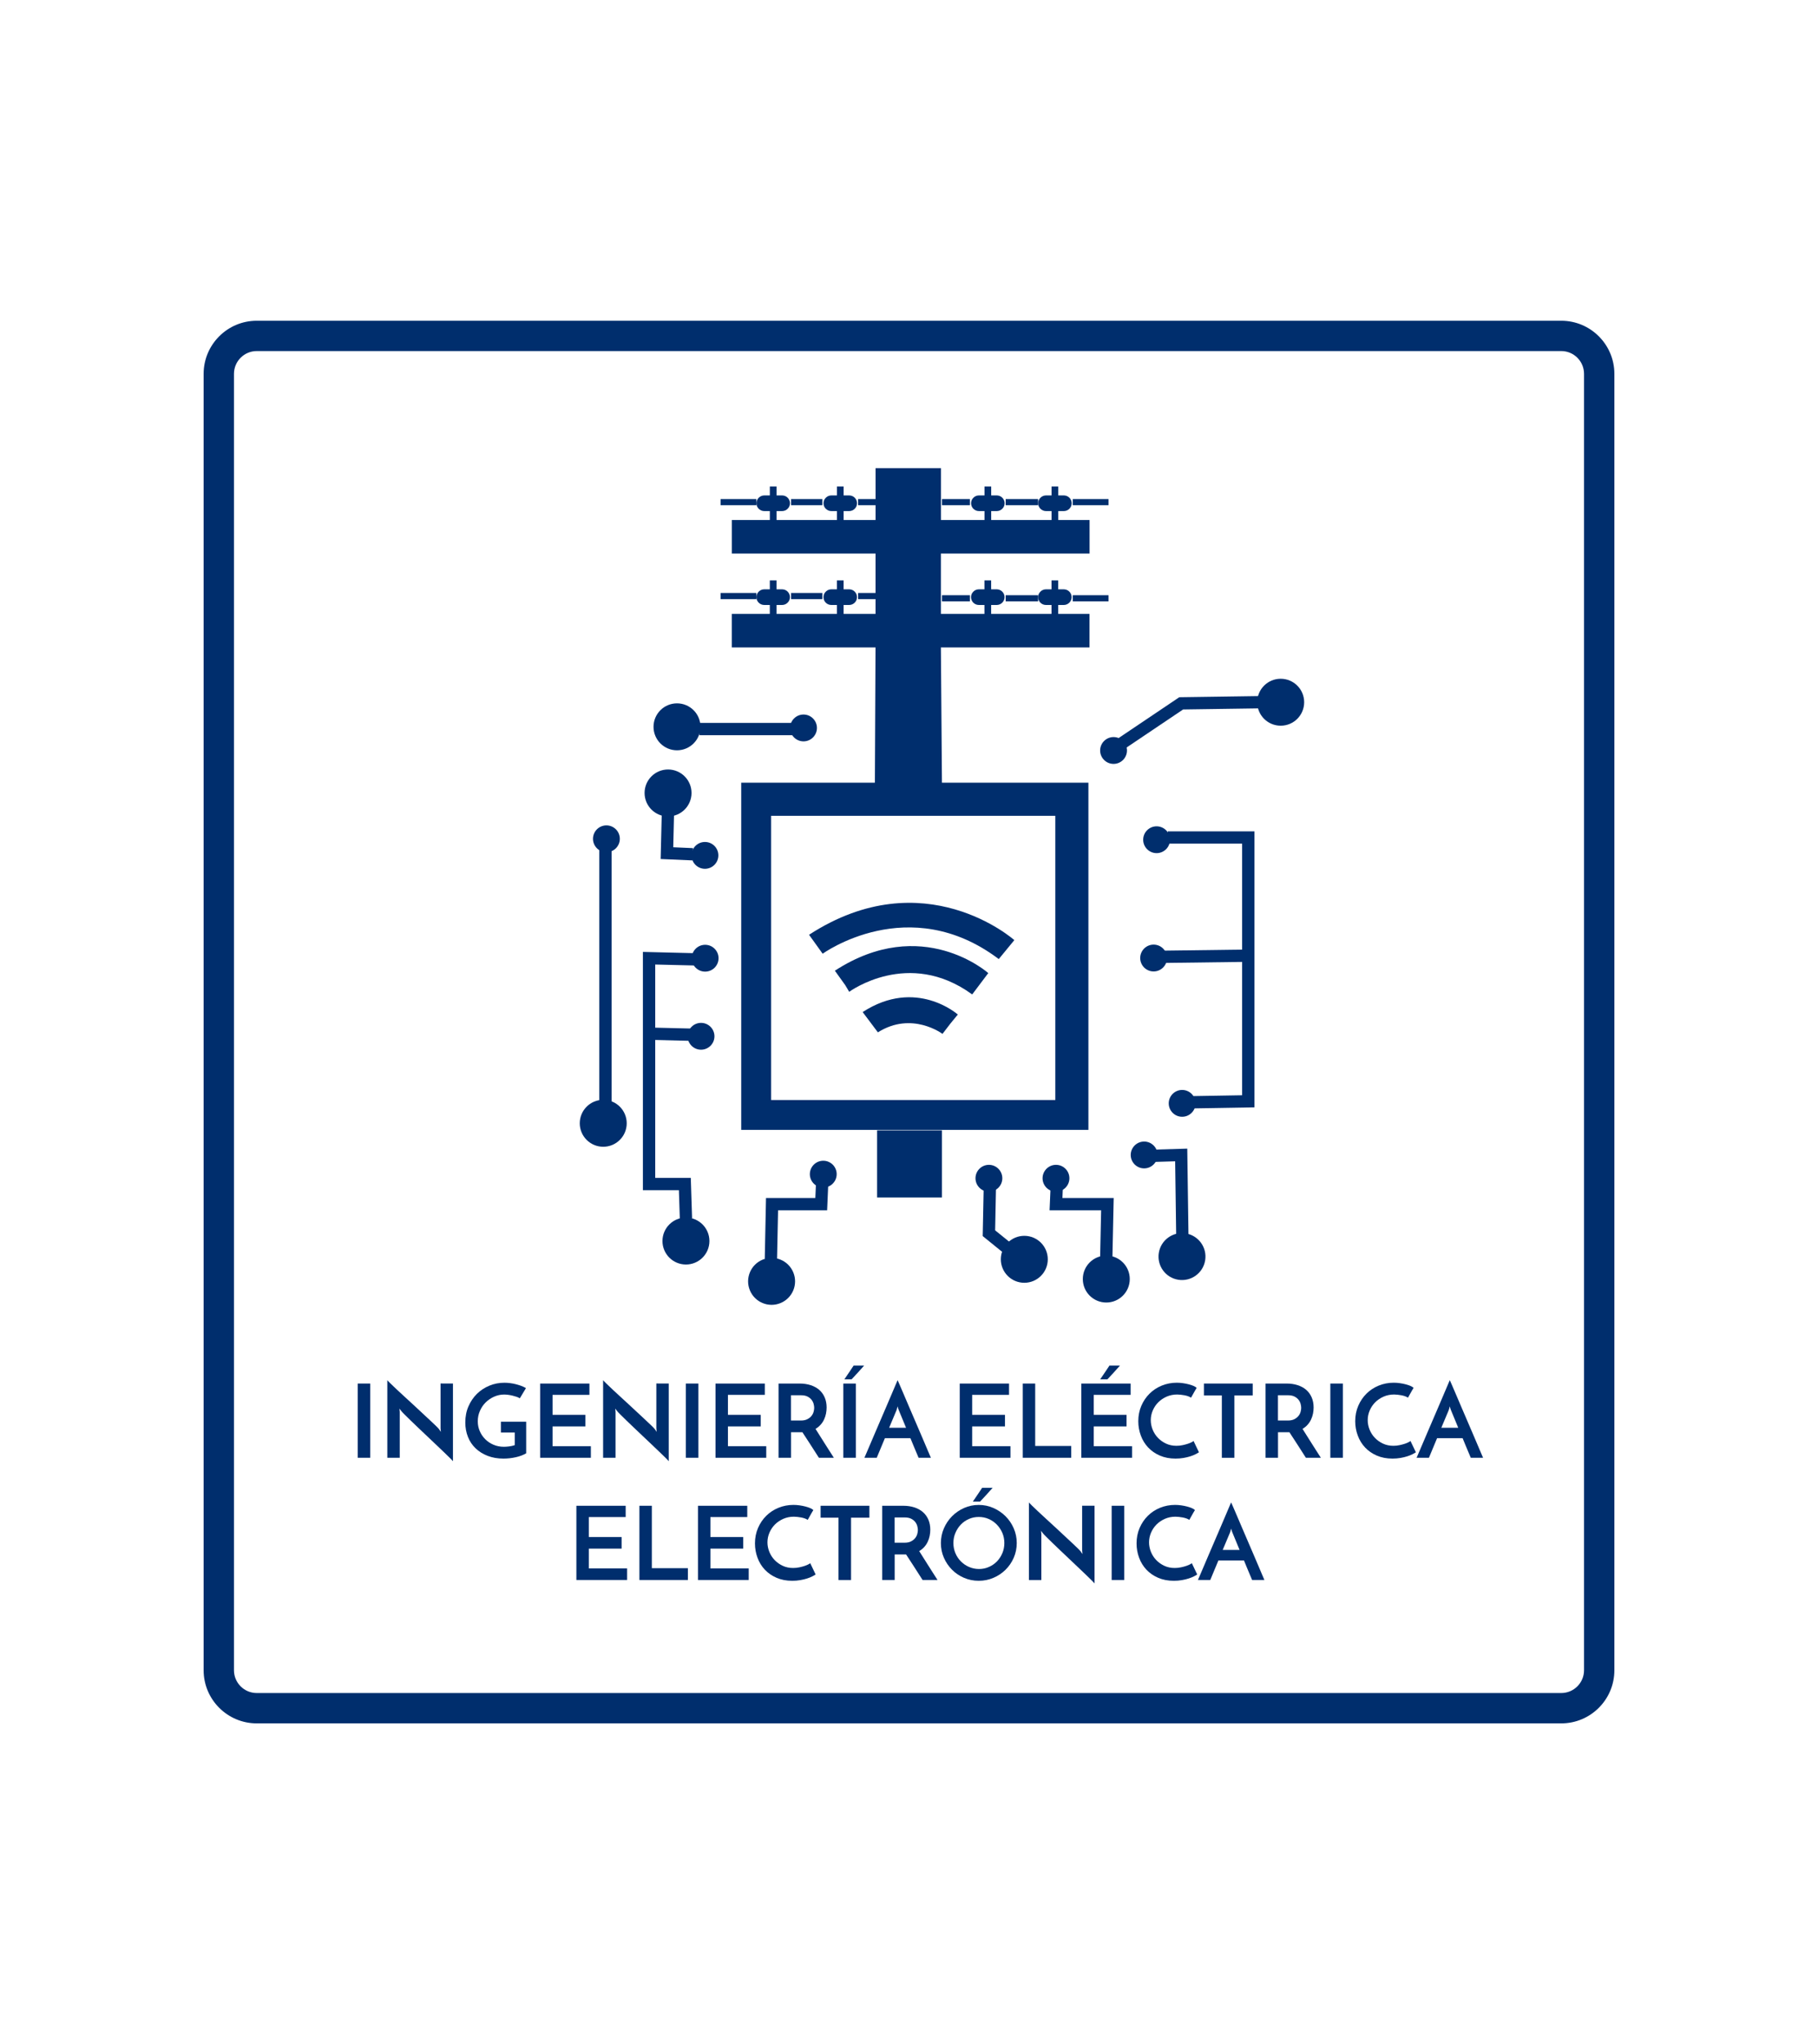 <?xml version="1.0" encoding="utf-8"?>
<!-- Generator: Adobe Illustrator 27.1.0, SVG Export Plug-In . SVG Version: 6.00 Build 0)  -->
<svg version="1.1" id="Capa_1" xmlns="http://www.w3.org/2000/svg" xmlns:xlink="http://www.w3.org/1999/xlink" x="0px" y="0px"
	 viewBox="0 0 683 768" style="enable-background:new 0 0 683 768;" xml:space="preserve">
<style type="text/css">
	.st0{fill:#002E6D;}
	.st1{fill-rule:evenodd;clip-rule:evenodd;fill:#002E6D;}
	.st2{fill-rule:evenodd;clip-rule:evenodd;}
	.st3{fill:#FFFFFF;}
	.st4{fill-rule:evenodd;clip-rule:evenodd;fill:#FFFFFF;}
</style>
<g>
	<g>
		<g>
			<path class="st0" d="M586.55,647.5H96.45c-10.99,0-19.95-8.94-19.95-19.95V140.46c0-11,8.95-19.95,19.95-19.95h490.1
				c11.01,0,19.95,8.95,19.95,19.95v487.09C606.5,638.55,597.57,647.5,586.55,647.5z M96.45,131.9c-4.72,0-8.55,3.84-8.55,8.56
				v487.09c0,4.7,3.83,8.55,8.55,8.55h490.1c4.72,0,8.55-3.85,8.55-8.55V140.46c0-4.72-3.83-8.56-8.55-8.56H96.45z"/>
		</g>
		<g>
			<path class="st0" d="M278.47,294.08v130.43H408.9V294.08H278.47z M396.47,413.29H289.7V306.51h106.77V413.29z"/>
			<path class="st0" d="M269.95,360.02c0,2.78-2.26,5.04-5.04,5.04c-2.78,0-5.04-2.26-5.04-5.04c0-2.78,2.26-5.04,5.04-5.04
				C267.7,354.98,269.95,357.24,269.95,360.02z"/>
			<rect x="329.52" y="424.7" class="st0" width="24.36" height="25.2"/>
			<g>
				<rect x="225.15" y="316.76" class="st0" width="4.62" height="99.12"/>
			</g>
			<g>
				<polygon class="st0" points="255.4,457.96 255.05,447.17 241.53,447.17 241.53,357.65 261.12,358.13 261.01,362.75 
					246.16,362.39 246.16,442.55 259.52,442.55 260.01,457.81 				"/>
			</g>
			<g>
				
					<rect x="250.14" y="380.18" transform="matrix(0.024 -1 1 0.024 -142.374 631.696)" class="st0" width="4.62" height="17.23"/>
			</g>
			<g>
				<polygon class="st0" points="444.22,416.51 444.14,411.89 466.65,411.51 466.65,316.97 438.72,316.97 438.72,312.35 
					471.27,312.35 471.27,416.05 				"/>
			</g>
			<g>
				
					<rect x="435.78" y="357.08" transform="matrix(1 -0.013 0.013 1 -4.528 5.774)" class="st0" width="33.18" height="4.62"/>
			</g>
			<path class="st0" d="M232.86,315.15c0,2.78-2.26,5.04-5.04,5.04c-2.78,0-5.04-2.26-5.04-5.04s2.26-5.04,5.04-5.04
				C230.6,310.11,232.86,312.37,232.86,315.15z"/>
			<path class="st0" d="M268.41,389.35c0,2.78-2.26,5.04-5.04,5.04s-5.04-2.26-5.04-5.04s2.26-5.04,5.04-5.04
				S268.41,386.57,268.41,389.35z"/>
			<path class="st0" d="M439.56,315.5c0,2.78-2.26,5.04-5.04,5.04s-5.04-2.26-5.04-5.04c0-2.78,2.26-5.04,5.04-5.04
				S439.56,312.72,439.56,315.5z"/>
			<path class="st0" d="M438.44,359.95c0,2.78-2.26,5.04-5.04,5.04c-2.78,0-5.04-2.26-5.04-5.04c0-2.78,2.26-5.04,5.04-5.04
				C436.19,354.91,438.44,357.17,438.44,359.95z"/>
			<path class="st0" d="M449.16,414.55c0,2.78-2.26,5.04-5.04,5.04c-2.78,0-5.04-2.26-5.04-5.04s2.26-5.04,5.04-5.04
				C446.9,409.51,449.16,411.77,449.16,414.55z"/>
			<g>
				<polygon class="st0" points="421.95,281.72 419.37,277.89 443.04,261.96 472.71,261.53 472.78,266.15 444.48,266.56 				"/>
			</g>
			<g>
				<rect x="262.74" y="271.61" class="st0" width="35.28" height="4.62"/>
			</g>
			<g>
				<polygon class="st0" points="441.87,463.79 441.49,436.32 429.97,436.67 429.83,432.05 446.04,431.56 446.49,463.73 				"/>
			</g>
			<g>
				<polygon class="st0" points="417.93,472.21 413.31,472.11 413.68,454.73 394.31,454.73 394.83,442.66 399.45,442.86 
					399.14,450.11 418.4,450.11 				"/>
			</g>
			<g>
				<polygon class="st0" points="378.89,472.28 369.19,464.42 369.63,442.71 374.25,442.81 373.86,462.26 381.8,468.68 				"/>
			</g>
			<g>
				<polygon class="st0" points="291.93,473.05 287.31,472.95 287.78,450.11 306.31,450.11 306.64,442.66 311.25,442.86 
					310.74,454.73 292.31,454.73 				"/>
			</g>
			<g>
				<polygon class="st0" points="260.12,323.27 248.2,322.75 248.67,303.27 253.29,303.38 252.93,318.33 260.33,318.65 				"/>
			</g>
			<circle class="st0" cx="226.63" cy="422.04" r="8.82"/>
			<circle class="st0" cx="257.7" cy="466.28" r="8.82"/>
			
				<ellipse transform="matrix(0.925 -0.381 0.381 0.925 -161.436 146.478)" class="st0" cx="289.62" cy="481.4" rx="8.82" ry="8.82"/>
			<circle class="st0" cx="384.82" cy="473.14" r="8.82"/>
			<circle class="st0" cx="415.62" cy="480.56" r="8.82"/>
			
				<ellipse transform="matrix(0.16 -0.987 0.987 0.16 -93.031 834.977)" class="st0" cx="444.18" cy="472.16" rx="8.82" ry="8.82"/>
			<circle class="st0" cx="481.14" cy="263.84" r="8.82"/>
			<circle class="st0" cx="250.98" cy="297.93" r="8.82"/>
			<circle class="st0" cx="254.34" cy="273.08" r="8.82"/>
			<path class="st0" d="M306.91,273.5c0,2.78-2.26,5.04-5.04,5.04c-2.78,0-5.04-2.26-5.04-5.04s2.26-5.04,5.04-5.04
				C304.66,268.46,306.91,270.72,306.91,273.5z"/>
			<path class="st0" d="M269.88,321.38c0,2.78-2.26,5.04-5.04,5.04c-2.78,0-5.04-2.26-5.04-5.04s2.26-5.04,5.04-5.04
				C267.63,316.34,269.88,318.6,269.88,321.38z"/>
			<path class="st0" d="M314.33,441.15c0,2.78-2.26,5.04-5.04,5.04c-2.78,0-5.04-2.26-5.04-5.04c0-2.78,2.26-5.04,5.04-5.04
				C312.08,436.11,314.33,438.37,314.33,441.15z"/>
			<path class="st0" d="M376.56,442.69c0,2.78-2.26,5.04-5.04,5.04s-5.04-2.26-5.04-5.04c0-2.78,2.26-5.04,5.04-5.04
				S376.56,439.91,376.56,442.69z"/>
			<path class="st0" d="M401.76,442.69c0,2.78-2.26,5.04-5.04,5.04c-2.78,0-5.04-2.26-5.04-5.04c0-2.78,2.26-5.04,5.04-5.04
				C399.51,437.65,401.76,439.91,401.76,442.69z"/>
			<path class="st0" d="M434.88,433.94c0,2.78-2.26,5.04-5.04,5.04c-2.78,0-5.04-2.26-5.04-5.04c0-2.78,2.26-5.04,5.04-5.04
				C432.62,428.9,434.88,431.16,434.88,433.94z"/>
			<path class="st0" d="M423.39,281.97c0,2.78-2.26,5.04-5.04,5.04c-2.78,0-5.04-2.26-5.04-5.04s2.26-5.04,5.04-5.04
				C421.14,276.93,423.39,279.19,423.39,281.97z"/>
			<g>
				<path class="st0" d="M353.48,207.98v22.68h16.36v-3.36h-2.1c-1.62,0-2.94-1.32-2.94-2.94c0-0.81,0.33-1.55,0.87-2.07
					c0.53-0.54,1.27-0.87,2.07-0.87h2.1v-3.36h2.52v3.36h2.1c1.62,0,2.94,1.32,2.94,2.94c0,0.81-0.33,1.55-0.87,2.07
					c-0.53,0.54-1.27,0.87-2.07,0.87h-2.1v3.36h22.68v-3.36h-2.1c-1.62,0-2.94-1.32-2.94-2.94c0-0.81,0.33-1.55,0.87-2.07
					c0.53-0.54,1.27-0.87,2.07-0.87h2.1v-3.36h2.52v3.36h2.1c1.62,0,2.94,1.32,2.94,2.94c0,0.81-0.33,1.55-0.87,2.07
					c-0.53,0.54-1.27,0.87-2.07,0.87h-2.1v3.36h11.76v12.6h-55.84l0.4,51.24h-25.2l0.24-51.24h-53.99v-12.6h14.28v-3.36h-2.1
					c-1.62,0-2.94-1.32-2.94-2.94c0-0.81,0.33-1.55,0.87-2.07c0.53-0.54,1.27-0.87,2.07-0.87h2.1v-3.36h2.52v3.36h2.1
					c1.62,0,2.94,1.32,2.94,2.94c0,0.81-0.33,1.55-0.87,2.07c-0.53,0.54-1.27,0.87-2.07,0.87h-2.1v3.36h22.68v-3.36h-2.1
					c-1.62,0-2.94-1.32-2.94-2.94c0-0.81,0.33-1.55,0.87-2.07c0.53-0.54,1.27-0.87,2.07-0.87h2.1v-3.36h2.52v3.36h2.1
					c1.62,0,2.94,1.32,2.94,2.94c0,0.81-0.33,1.55-0.87,2.07c-0.53,0.54-1.27,0.87-2.07,0.87h-2.1v3.36h12v-22.68h-53.99v-12.6
					h14.28v-3.36h-2.1c-1.62,0-2.94-1.32-2.94-2.94c0-0.81,0.33-1.55,0.87-2.07c0.53-0.54,1.27-0.87,2.07-0.87h2.1v-3.36h2.52v3.36
					h2.1c1.62,0,2.94,1.32,2.94,2.94c0,0.81-0.33,1.55-0.87,2.07c-0.53,0.54-1.27,0.87-2.07,0.87h-2.1v3.36h22.68v-3.36h-2.1
					c-1.62,0-2.94-1.32-2.94-2.94c0-0.81,0.33-1.55,0.87-2.07c0.53-0.54,1.27-0.87,2.07-0.87h2.1v-3.36h2.52v3.36h2.1
					c1.62,0,2.94,1.32,2.94,2.94c0,0.81-0.33,1.55-0.87,2.07c-0.53,0.54-1.27,0.87-2.07,0.87h-2.1v3.36h12v-19.5h24.56v19.5h16.36
					v-3.36h-2.1c-1.62,0-2.94-1.32-2.94-2.94c0-0.81,0.33-1.55,0.87-2.07c0.53-0.54,1.27-0.87,2.07-0.87h2.1v-3.36h2.52v3.36h2.1
					c1.62,0,2.94,1.32,2.94,2.94c0,0.81-0.33,1.55-0.87,2.07c-0.53,0.54-1.27,0.87-2.07,0.87h-2.1v3.36h22.68v-3.36h-2.1
					c-1.62,0-2.94-1.32-2.94-2.94c0-0.81,0.33-1.55,0.87-2.07c0.53-0.54,1.27-0.87,2.07-0.87h2.1v-3.36h2.52v3.36h2.1
					c1.62,0,2.94,1.32,2.94,2.94c0,0.81-0.33,1.55-0.87,2.07c-0.53,0.54-1.27,0.87-2.07,0.87h-2.1v3.36h11.76v12.6H353.48z"/>
			</g>
			<g>
				<g>
					<rect x="270.72" y="222.79" class="st0" width="13.44" height="2.31"/>
				</g>
				<g>
					<rect x="297.18" y="222.79" class="st0" width="11.76" height="2.31"/>
				</g>
				<g>
					<rect x="322.38" y="222.79" class="st0" width="6.72" height="2.31"/>
				</g>
			</g>
			<g>
				<g>
					<rect x="270.72" y="187.51" class="st0" width="13.44" height="2.31"/>
				</g>
				<g>
					<rect x="297.18" y="187.51" class="st0" width="11.76" height="2.31"/>
				</g>
				<g>
					<rect x="322.38" y="187.51" class="st0" width="6.72" height="2.31"/>
				</g>
			</g>
			<g>
				<g>
					<rect x="403.02" y="223.63" class="st0" width="13.44" height="2.31"/>
				</g>
				<g>
					<rect x="377.82" y="223.63" class="st0" width="12.18" height="2.31"/>
				</g>
				<g>
					<rect x="353.88" y="223.63" class="st0" width="10.5" height="2.31"/>
				</g>
			</g>
			<g>
				<g>
					<rect x="403.02" y="187.51" class="st0" width="13.44" height="2.31"/>
				</g>
				<g>
					<rect x="377.82" y="187.51" class="st0" width="12.18" height="2.31"/>
				</g>
				<g>
					<rect x="353.88" y="187.51" class="st0" width="10.5" height="2.31"/>
				</g>
			</g>
			<g>
				<path class="st1" d="M303.95,351.21l5.11,7.12c0,0,32.39-23.52,66.16,2.01l5.85-7.12C381.07,353.22,347.26,323.07,303.95,351.21
					z"/>
				<path class="st1" d="M371.28,365.61c0,0-24.85-22.21-57.63-0.9l3.87,5.39l1.52,2.54c0,0,22.29-16.49,46.2,0.99L371.28,365.61z"
					/>
				<path class="st1" d="M324.09,380.25c20.07-13.05,35.75,0.93,35.75,0.93l-2.71,3.3l-3.05,3.97c0,0-11.47-8.66-24.27-0.58
					L324.09,380.25z"/>
			</g>
		</g>
		<g>
			<g>
				<path class="st0" d="M134.39,519.82h4.71v27.89h-4.71V519.82z"/>
				<path class="st0" d="M170.17,519.82v29.19c-0.18-0.23-0.57-0.65-1.19-1.26c-0.61-0.61-1.36-1.34-2.26-2.2
					c-0.89-0.85-1.88-1.8-2.97-2.83s-2.19-2.08-3.31-3.14c-1.12-1.06-2.22-2.1-3.29-3.12c-1.07-1.02-2.05-1.96-2.93-2.81
					c-0.88-0.85-1.62-1.58-2.22-2.18c-0.6-0.6-0.99-1.01-1.17-1.24c-0.03-0.05-0.13-0.18-0.31-0.4c-0.18-0.22-0.33-0.41-0.46-0.59
					l0.12,1.22v17.26h-4.67v-29.16c0.18,0.23,0.57,0.64,1.19,1.24c0.61,0.6,1.36,1.32,2.26,2.16c0.89,0.84,1.88,1.76,2.97,2.75
					c1.08,1,2.19,2.01,3.31,3.04c1.12,1.03,2.22,2.05,3.29,3.06c1.07,1.01,2.05,1.93,2.95,2.75c0.89,0.83,1.64,1.54,2.24,2.12
					c0.6,0.59,0.99,0.99,1.17,1.22l0.73,1.07l-0.11-1.3v-16.87H170.17z"/>
				<path class="st0" d="M197.68,534.17v11.86c-1.07,0.64-2.37,1.13-3.88,1.47c-1.52,0.34-3.07,0.52-4.65,0.52
					c-2.19,0-4.18-0.34-5.95-1.03c-1.77-0.69-3.29-1.63-4.53-2.83c-1.25-1.2-2.21-2.63-2.87-4.29c-0.66-1.66-0.99-3.47-0.99-5.43
					c0-2.22,0.39-4.24,1.19-6.06c0.79-1.82,1.86-3.39,3.2-4.71c1.34-1.31,2.89-2.33,4.67-3.06c1.77-0.73,3.64-1.09,5.6-1.09
					c0.66,0,1.36,0.04,2.09,0.13c0.73,0.09,1.45,0.22,2.16,0.4c0.71,0.18,1.4,0.39,2.07,0.63c0.66,0.24,1.26,0.53,1.8,0.86
					l-2.3,3.83c-0.36-0.23-0.78-0.43-1.28-0.59c-0.5-0.17-1.01-0.31-1.55-0.44c-0.54-0.13-1.07-0.22-1.59-0.29
					c-0.52-0.06-1.01-0.1-1.47-0.1c-1.3,0-2.54,0.26-3.73,0.79c-1.19,0.52-2.24,1.23-3.16,2.12c-0.92,0.89-1.65,1.96-2.2,3.2
					c-0.55,1.24-0.82,2.56-0.82,3.96c0,1.28,0.24,2.49,0.73,3.63c0.48,1.15,1.16,2.16,2.03,3.04c0.87,0.88,1.9,1.58,3.1,2.1
					c1.2,0.52,2.51,0.79,3.94,0.79c0.51,0,1.15-0.04,1.91-0.13c0.76-0.09,1.49-0.25,2.18-0.48v-4.75h-5.2v-4.06H197.68z"/>
				<path class="st0" d="M202.92,547.71v-27.89h18.52v4.25h-13.85v7.5h12.32v4.36h-12.32v7.42h14.39v4.36H202.92z"/>
				<path class="st0" d="M251.24,519.82v29.19c-0.18-0.23-0.57-0.65-1.19-1.26c-0.61-0.61-1.36-1.34-2.26-2.2
					c-0.89-0.85-1.88-1.8-2.97-2.83c-1.08-1.03-2.19-2.08-3.31-3.14c-1.12-1.06-2.22-2.1-3.29-3.12c-1.07-1.02-2.05-1.96-2.93-2.81
					c-0.88-0.85-1.62-1.58-2.22-2.18c-0.6-0.6-0.99-1.01-1.17-1.24c-0.03-0.05-0.13-0.18-0.31-0.4c-0.18-0.22-0.33-0.41-0.46-0.59
					l0.12,1.22v17.26h-4.67v-29.16c0.18,0.23,0.57,0.64,1.19,1.24c0.61,0.6,1.36,1.32,2.26,2.16c0.89,0.84,1.88,1.76,2.97,2.75
					c1.08,1,2.19,2.01,3.31,3.04c1.12,1.03,2.22,2.05,3.29,3.06c1.07,1.01,2.05,1.93,2.95,2.75c0.89,0.83,1.64,1.54,2.24,2.12
					c0.6,0.59,0.99,0.99,1.17,1.22l0.73,1.07l-0.11-1.3v-16.87H251.24z"/>
				<path class="st0" d="M257.67,519.82h4.71v27.89h-4.71V519.82z"/>
				<path class="st0" d="M268.81,547.71v-27.89h18.52v4.25h-13.85v7.5h12.32v4.36h-12.32v7.42h14.39v4.36H268.81z"/>
				<path class="st0" d="M292.49,547.71v-27.89h7.88c1.53,0,2.93,0.2,4.19,0.61c1.26,0.41,2.33,1,3.21,1.76
					c0.88,0.77,1.56,1.71,2.05,2.83c0.48,1.12,0.73,2.39,0.73,3.79c0,0.77-0.08,1.53-0.23,2.3c-0.15,0.77-0.4,1.5-0.73,2.22
					c-0.33,0.71-0.76,1.37-1.3,1.97c-0.54,0.6-1.17,1.12-1.91,1.55c0.56,0.89,1.11,1.77,1.65,2.62c0.54,0.85,1.08,1.72,1.63,2.58
					c0.55,0.87,1.12,1.76,1.7,2.68c0.59,0.92,1.22,1.91,1.91,2.98h-5.62c-1.15-1.79-2.23-3.48-3.25-5.07
					c-1.02-1.59-2-3.11-2.95-4.53h-0.38h-3.9v9.6H292.49z M297.16,533.71h3.75c0.97,0,1.77-0.17,2.41-0.5
					c0.64-0.33,1.15-0.73,1.53-1.21c0.38-0.47,0.65-0.98,0.8-1.53c0.15-0.55,0.23-1.05,0.23-1.51c0-0.43-0.07-0.92-0.21-1.47
					c-0.14-0.55-0.4-1.07-0.77-1.55c-0.37-0.48-0.87-0.89-1.51-1.22c-0.64-0.33-1.45-0.5-2.45-0.5h-3.79V533.71z"/>
				<path class="st0" d="M316.82,519.82h4.71v27.89h-4.71V519.82z M317.21,518.25c0.59-0.84,1.17-1.7,1.74-2.56
					c0.57-0.87,1.15-1.73,1.74-2.6h3.94c-0.77,0.87-1.54,1.74-2.33,2.6c-0.79,0.87-1.58,1.72-2.37,2.56H317.21z"/>
				<path class="st0" d="M345.1,547.71c-0.08-0.18-0.21-0.5-0.4-0.96c-0.19-0.46-0.43-1.02-0.71-1.68c-0.28-0.66-0.59-1.4-0.92-2.2
					c-0.33-0.8-0.68-1.64-1.03-2.51h-9.6l-3.06,7.35h-4.63c0.1-0.23,0.34-0.8,0.73-1.7c0.38-0.91,0.86-2.03,1.44-3.37
					c0.57-1.34,1.21-2.83,1.91-4.48c0.7-1.65,1.42-3.32,2.16-5.03c0.74-1.71,1.46-3.39,2.16-5.03c0.7-1.64,1.34-3.14,1.91-4.48
					c0.57-1.34,1.05-2.46,1.43-3.37c0.38-0.91,0.62-1.47,0.73-1.7c0.1,0.23,0.35,0.8,0.75,1.7c0.39,0.91,0.88,2.03,1.45,3.37
					c0.57,1.34,1.21,2.83,1.91,4.48c0.7,1.65,1.42,3.32,2.16,5.03c0.74,1.71,1.46,3.39,2.16,5.03c0.7,1.64,1.34,3.14,1.91,4.48
					c0.57,1.34,1.05,2.46,1.43,3.37c0.38,0.91,0.62,1.47,0.73,1.7H345.1z M334.04,536.43h6.35l-2.75-6.66
					c-0.03-0.03-0.09-0.2-0.19-0.52c-0.1-0.32-0.18-0.61-0.23-0.86c-0.05,0.26-0.13,0.54-0.23,0.86c-0.1,0.32-0.15,0.49-0.15,0.52
					L334.04,536.43z"/>
				<path class="st0" d="M360.56,547.71v-27.89h18.52v4.25h-13.85v7.5h12.32v4.36h-12.32v7.42h14.39v4.36H360.56z"/>
				<path class="st0" d="M384.24,547.71v-27.89h4.67v23.45h13.54v4.44H384.24z"/>
				<path class="st0" d="M406.24,547.71v-27.89h18.52v4.25h-13.85v7.5h12.32v4.36h-12.32v7.42h14.39v4.36H406.24z M413.32,518.25
					c0.59-0.84,1.17-1.7,1.74-2.56c0.57-0.87,1.15-1.73,1.74-2.6h3.94c-0.76,0.87-1.54,1.74-2.33,2.6
					c-0.79,0.87-1.58,1.72-2.37,2.56H413.32z"/>
				<path class="st0" d="M450.43,545.65c-0.31,0.21-0.73,0.45-1.28,0.73c-0.55,0.28-1.2,0.54-1.95,0.78
					c-0.75,0.24-1.6,0.45-2.54,0.61c-0.94,0.16-1.95,0.25-3.02,0.25c-2.19,0-4.16-0.38-5.89-1.13c-1.74-0.75-3.2-1.77-4.4-3.04
					c-1.2-1.28-2.12-2.77-2.75-4.48c-0.64-1.71-0.96-3.51-0.96-5.4c0-2.09,0.38-4.02,1.15-5.8c0.77-1.77,1.8-3.3,3.12-4.59
					c1.31-1.29,2.84-2.29,4.59-3c1.75-0.71,3.62-1.07,5.61-1.07c0.76,0,1.54,0.06,2.31,0.17c0.78,0.11,1.51,0.26,2.2,0.44
					c0.69,0.18,1.29,0.38,1.82,0.61c0.52,0.23,0.9,0.47,1.13,0.73c-0.23,0.36-0.41,0.65-0.54,0.88c-0.13,0.23-0.26,0.47-0.4,0.71
					c-0.14,0.24-0.29,0.52-0.46,0.82c-0.17,0.31-0.4,0.73-0.71,1.26c-0.31-0.2-0.68-0.38-1.11-0.54c-0.43-0.15-0.89-0.27-1.36-0.36
					c-0.47-0.09-0.95-0.16-1.44-0.21c-0.48-0.05-0.92-0.08-1.3-0.08c-1.43,0-2.75,0.27-3.96,0.8c-1.21,0.54-2.26,1.24-3.14,2.12
					c-0.88,0.88-1.57,1.91-2.07,3.08c-0.5,1.17-0.75,2.38-0.75,3.63c0,1.22,0.24,2.42,0.71,3.58c0.47,1.16,1.13,2.19,1.99,3.08
					c0.85,0.89,1.87,1.61,3.04,2.16c1.17,0.55,2.47,0.82,3.9,0.82c0.82,0,1.61-0.08,2.37-0.25c0.77-0.17,1.44-0.35,2.03-0.55
					c0.59-0.2,1.06-0.41,1.43-0.61c0.37-0.2,0.57-0.34,0.59-0.42L450.43,545.65z"/>
				<path class="st0" d="M470.63,519.82v4.48h-6.89v23.42h-4.71V524.3h-6.73v-4.48H470.63z"/>
				<path class="st0" d="M475.45,547.71v-27.89h7.88c1.53,0,2.93,0.2,4.19,0.61s2.33,1,3.21,1.76c0.88,0.77,1.56,1.71,2.05,2.83
					c0.48,1.12,0.73,2.39,0.73,3.79c0,0.77-0.08,1.53-0.23,2.3c-0.15,0.77-0.4,1.5-0.73,2.22c-0.33,0.71-0.76,1.37-1.3,1.97
					c-0.54,0.6-1.17,1.12-1.91,1.55c0.56,0.89,1.11,1.77,1.65,2.62c0.54,0.85,1.08,1.72,1.63,2.58c0.55,0.87,1.12,1.76,1.7,2.68
					c0.59,0.92,1.22,1.91,1.91,2.98h-5.62c-1.15-1.79-2.23-3.48-3.25-5.07c-1.02-1.59-2-3.11-2.95-4.53h-0.38h-3.9v9.6H475.45z
					 M480.12,533.71h3.75c0.97,0,1.77-0.17,2.41-0.5c0.64-0.33,1.15-0.73,1.53-1.21c0.38-0.47,0.65-0.98,0.8-1.53
					c0.15-0.55,0.23-1.05,0.23-1.51c0-0.43-0.07-0.92-0.21-1.47c-0.14-0.55-0.4-1.07-0.77-1.55c-0.37-0.48-0.87-0.89-1.51-1.22
					c-0.64-0.33-1.45-0.5-2.45-0.5h-3.79V533.71z"/>
				<path class="st0" d="M499.79,519.82h4.71v27.89h-4.71V519.82z"/>
				<path class="st0" d="M531.93,545.65c-0.31,0.21-0.73,0.45-1.28,0.73c-0.55,0.28-1.2,0.54-1.95,0.78
					c-0.75,0.24-1.6,0.45-2.54,0.61c-0.94,0.16-1.95,0.25-3.02,0.25c-2.19,0-4.16-0.38-5.89-1.13c-1.74-0.75-3.2-1.77-4.4-3.04
					c-1.2-1.28-2.12-2.77-2.75-4.48c-0.64-1.71-0.96-3.51-0.96-5.4c0-2.09,0.38-4.02,1.15-5.8c0.77-1.77,1.8-3.3,3.12-4.59
					c1.31-1.29,2.84-2.29,4.59-3c1.75-0.71,3.62-1.07,5.61-1.07c0.76,0,1.54,0.06,2.31,0.17c0.78,0.11,1.51,0.26,2.2,0.44
					c0.69,0.18,1.29,0.38,1.82,0.61c0.52,0.23,0.9,0.47,1.13,0.73c-0.23,0.36-0.41,0.65-0.54,0.88c-0.13,0.23-0.26,0.47-0.4,0.71
					c-0.14,0.24-0.29,0.52-0.46,0.82c-0.17,0.31-0.4,0.73-0.71,1.26c-0.31-0.2-0.68-0.38-1.11-0.54c-0.43-0.15-0.89-0.27-1.36-0.36
					c-0.47-0.09-0.95-0.16-1.44-0.21c-0.48-0.05-0.92-0.08-1.3-0.08c-1.43,0-2.75,0.27-3.96,0.8c-1.21,0.54-2.26,1.24-3.14,2.12
					c-0.88,0.88-1.57,1.91-2.07,3.08c-0.5,1.17-0.75,2.38-0.75,3.63c0,1.22,0.24,2.42,0.71,3.58c0.47,1.16,1.13,2.19,1.99,3.08
					c0.85,0.89,1.87,1.61,3.04,2.16c1.17,0.55,2.47,0.82,3.9,0.82c0.82,0,1.61-0.08,2.37-0.25c0.77-0.17,1.44-0.35,2.03-0.55
					c0.59-0.2,1.06-0.41,1.43-0.61c0.37-0.2,0.57-0.34,0.59-0.42L531.93,545.65z"/>
				<path class="st0" d="M552.55,547.71c-0.08-0.18-0.21-0.5-0.4-0.96c-0.19-0.46-0.43-1.02-0.71-1.68c-0.28-0.66-0.59-1.4-0.92-2.2
					c-0.33-0.8-0.68-1.64-1.03-2.51h-9.6l-3.06,7.35h-4.63c0.1-0.23,0.34-0.8,0.73-1.7c0.38-0.91,0.86-2.03,1.44-3.37
					c0.57-1.34,1.21-2.83,1.91-4.48c0.7-1.65,1.42-3.32,2.16-5.03c0.74-1.71,1.46-3.39,2.16-5.03c0.7-1.64,1.34-3.14,1.91-4.48
					c0.57-1.34,1.05-2.46,1.43-3.37c0.38-0.91,0.62-1.47,0.73-1.7c0.1,0.23,0.35,0.8,0.75,1.7c0.39,0.91,0.88,2.03,1.45,3.37
					c0.57,1.34,1.21,2.83,1.91,4.48c0.7,1.65,1.42,3.32,2.16,5.03c0.74,1.71,1.46,3.39,2.16,5.03c0.7,1.64,1.34,3.14,1.91,4.48
					c0.57,1.34,1.05,2.46,1.43,3.37c0.38,0.91,0.62,1.47,0.73,1.7H552.55z M541.49,536.43h6.35l-2.75-6.66
					c-0.03-0.03-0.09-0.2-0.19-0.52c-0.1-0.32-0.18-0.61-0.23-0.86c-0.05,0.26-0.13,0.54-0.23,0.86c-0.1,0.32-0.15,0.49-0.15,0.52
					L541.49,536.43z"/>
				<path class="st0" d="M216.54,593.63v-27.89h18.52v4.25h-13.85v7.5h12.32v4.36h-12.32v7.42h14.39v4.36H216.54z"/>
				<path class="st0" d="M240.22,593.63v-27.89h4.67v23.45h13.54v4.44H240.22z"/>
				<path class="st0" d="M262.22,593.63v-27.89h18.52v4.25h-13.85v7.5h12.32v4.36h-12.32v7.42h14.39v4.36H262.22z"/>
				<path class="st0" d="M306.42,591.56c-0.31,0.21-0.73,0.45-1.28,0.73c-0.55,0.28-1.2,0.54-1.95,0.78
					c-0.75,0.24-1.6,0.45-2.54,0.61c-0.94,0.17-1.95,0.25-3.02,0.25c-2.19,0-4.16-0.38-5.89-1.13c-1.74-0.75-3.2-1.77-4.4-3.04
					s-2.12-2.77-2.75-4.48c-0.64-1.71-0.96-3.51-0.96-5.4c0-2.09,0.38-4.02,1.15-5.8c0.77-1.77,1.8-3.3,3.12-4.59
					c1.31-1.29,2.84-2.29,4.59-3c1.75-0.71,3.62-1.07,5.61-1.07c0.76,0,1.54,0.06,2.31,0.17c0.78,0.11,1.51,0.26,2.2,0.44
					c0.69,0.18,1.29,0.38,1.82,0.61c0.52,0.23,0.9,0.47,1.13,0.73c-0.23,0.36-0.41,0.65-0.54,0.88c-0.13,0.23-0.26,0.47-0.4,0.71
					c-0.14,0.24-0.29,0.52-0.46,0.82c-0.17,0.31-0.4,0.73-0.71,1.26c-0.31-0.2-0.68-0.38-1.11-0.54c-0.43-0.15-0.89-0.27-1.36-0.36
					c-0.47-0.09-0.95-0.16-1.44-0.21c-0.48-0.05-0.92-0.08-1.3-0.08c-1.43,0-2.75,0.27-3.96,0.8c-1.21,0.54-2.26,1.24-3.14,2.12
					c-0.88,0.88-1.57,1.91-2.07,3.08c-0.5,1.17-0.75,2.38-0.75,3.63c0,1.22,0.24,2.42,0.71,3.58c0.47,1.16,1.13,2.19,1.99,3.08
					c0.85,0.89,1.87,1.61,3.04,2.16c1.17,0.55,2.47,0.82,3.9,0.82c0.82,0,1.61-0.08,2.37-0.25c0.77-0.16,1.44-0.35,2.03-0.55
					c0.59-0.2,1.06-0.41,1.43-0.61c0.37-0.2,0.57-0.34,0.59-0.42L306.42,591.56z"/>
				<path class="st0" d="M326.62,565.74v4.48h-6.89v23.42h-4.71v-23.42h-6.73v-4.48H326.62z"/>
				<path class="st0" d="M331.44,593.63v-27.89h7.88c1.53,0,2.93,0.2,4.19,0.61c1.26,0.41,2.33,1,3.21,1.76
					c0.88,0.77,1.56,1.71,2.05,2.83c0.48,1.12,0.73,2.39,0.73,3.79c0,0.77-0.08,1.53-0.23,2.3c-0.15,0.77-0.4,1.5-0.73,2.22
					c-0.33,0.71-0.76,1.37-1.3,1.97c-0.54,0.6-1.17,1.12-1.91,1.55c0.56,0.89,1.11,1.77,1.65,2.62c0.54,0.85,1.08,1.72,1.63,2.58
					c0.55,0.87,1.12,1.76,1.7,2.68c0.59,0.92,1.22,1.91,1.91,2.98h-5.62c-1.15-1.79-2.23-3.48-3.25-5.07
					c-1.02-1.59-2-3.11-2.95-4.53h-0.38h-3.9v9.6H331.44z M336.11,579.62h3.75c0.97,0,1.77-0.16,2.41-0.5
					c0.64-0.33,1.15-0.73,1.53-1.21c0.38-0.47,0.65-0.98,0.8-1.53c0.15-0.55,0.23-1.05,0.23-1.51c0-0.43-0.07-0.92-0.21-1.47
					c-0.14-0.55-0.4-1.07-0.77-1.55c-0.37-0.48-0.87-0.89-1.51-1.22c-0.64-0.33-1.45-0.5-2.45-0.5h-3.79V579.62z"/>
				<path class="st0" d="M353.48,579.74c0-1.94,0.38-3.78,1.13-5.51c0.75-1.73,1.77-3.25,3.06-4.55c1.29-1.3,2.79-2.33,4.51-3.1
					c1.72-0.77,3.56-1.15,5.53-1.15c1.94,0,3.78,0.38,5.51,1.15c1.73,0.77,3.25,1.8,4.55,3.1c1.3,1.3,2.33,2.82,3.08,4.55
					c0.75,1.73,1.13,3.57,1.13,5.51c0,1.96-0.38,3.81-1.13,5.53c-0.75,1.72-1.78,3.23-3.08,4.51c-1.3,1.29-2.82,2.3-4.55,3.04
					c-1.73,0.74-3.57,1.11-5.51,1.11c-1.96,0-3.81-0.37-5.53-1.11c-1.72-0.74-3.23-1.75-4.51-3.04c-1.29-1.29-2.31-2.79-3.06-4.51
					C353.85,583.55,353.48,581.7,353.48,579.74z M358.18,579.74c0,1.35,0.25,2.62,0.75,3.81c0.5,1.19,1.19,2.22,2.07,3.1
					c0.88,0.88,1.9,1.58,3.06,2.08c1.16,0.51,2.42,0.77,3.77,0.77c1.3,0,2.53-0.25,3.69-0.77c1.16-0.51,2.17-1.21,3.02-2.08
					c0.85-0.88,1.53-1.91,2.03-3.1c0.5-1.19,0.75-2.45,0.75-3.81c0-1.35-0.25-2.62-0.76-3.81c-0.51-1.19-1.2-2.22-2.07-3.12
					c-0.87-0.89-1.88-1.59-3.04-2.1c-1.16-0.51-2.4-0.76-3.73-0.76c-1.33,0-2.57,0.25-3.73,0.76c-1.16,0.51-2.17,1.21-3.02,2.1
					c-0.85,0.89-1.53,1.93-2.03,3.12C358.43,577.12,358.18,578.39,358.18,579.74z M365.49,564.17c0.59-0.84,1.17-1.7,1.74-2.56
					c0.57-0.87,1.15-1.73,1.74-2.6h3.94c-0.77,0.87-1.54,1.74-2.33,2.6c-0.79,0.87-1.58,1.72-2.37,2.56H365.49z"/>
				<path class="st0" d="M411.21,565.74v29.19c-0.18-0.23-0.57-0.65-1.19-1.26c-0.61-0.61-1.36-1.34-2.26-2.2
					c-0.89-0.85-1.88-1.8-2.97-2.83c-1.08-1.03-2.19-2.08-3.31-3.14c-1.12-1.06-2.22-2.1-3.29-3.12c-1.07-1.02-2.05-1.96-2.93-2.81
					c-0.88-0.85-1.62-1.58-2.22-2.18c-0.6-0.6-0.99-1.01-1.17-1.24c-0.03-0.05-0.13-0.18-0.31-0.4c-0.18-0.22-0.33-0.41-0.46-0.59
					l0.12,1.22v17.26h-4.67v-29.16c0.18,0.23,0.57,0.64,1.19,1.24c0.61,0.6,1.36,1.32,2.26,2.16s1.88,1.76,2.97,2.75
					c1.08,1,2.19,2.01,3.31,3.04c1.12,1.03,2.22,2.05,3.29,3.06c1.07,1.01,2.05,1.93,2.95,2.75c0.89,0.83,1.64,1.54,2.24,2.12
					c0.6,0.59,0.99,0.99,1.17,1.22l0.73,1.07l-0.11-1.3v-16.87H411.21z"/>
				<path class="st0" d="M417.64,565.74h4.71v27.89h-4.71V565.74z"/>
				<path class="st0" d="M449.78,591.56c-0.31,0.21-0.73,0.45-1.28,0.73c-0.55,0.28-1.2,0.54-1.95,0.78
					c-0.75,0.24-1.6,0.45-2.54,0.61c-0.94,0.17-1.95,0.25-3.02,0.25c-2.19,0-4.16-0.38-5.89-1.13c-1.74-0.75-3.2-1.77-4.4-3.04
					c-1.2-1.28-2.12-2.77-2.75-4.48c-0.64-1.71-0.96-3.51-0.96-5.4c0-2.09,0.38-4.02,1.15-5.8c0.77-1.77,1.8-3.3,3.12-4.59
					c1.31-1.29,2.84-2.29,4.59-3c1.75-0.71,3.62-1.07,5.61-1.07c0.76,0,1.54,0.06,2.31,0.17c0.78,0.11,1.51,0.26,2.2,0.44
					c0.69,0.18,1.29,0.38,1.82,0.61c0.52,0.23,0.9,0.47,1.13,0.73c-0.23,0.36-0.41,0.65-0.54,0.88c-0.13,0.23-0.26,0.47-0.4,0.71
					c-0.14,0.24-0.29,0.52-0.46,0.82c-0.17,0.31-0.4,0.73-0.71,1.26c-0.31-0.2-0.68-0.38-1.11-0.54c-0.43-0.15-0.89-0.27-1.36-0.36
					c-0.47-0.09-0.95-0.16-1.44-0.21c-0.48-0.05-0.92-0.08-1.3-0.08c-1.43,0-2.75,0.27-3.96,0.8c-1.21,0.54-2.26,1.24-3.14,2.12
					c-0.88,0.88-1.57,1.91-2.07,3.08c-0.5,1.17-0.75,2.38-0.75,3.63c0,1.22,0.24,2.42,0.71,3.58c0.47,1.16,1.13,2.19,1.99,3.08
					c0.85,0.89,1.87,1.61,3.04,2.16c1.17,0.55,2.47,0.82,3.9,0.82c0.82,0,1.61-0.08,2.37-0.25c0.77-0.16,1.44-0.35,2.03-0.55
					c0.59-0.2,1.06-0.41,1.43-0.61c0.37-0.2,0.57-0.34,0.59-0.42L449.78,591.56z"/>
				<path class="st0" d="M470.4,593.63c-0.08-0.18-0.21-0.5-0.4-0.96c-0.19-0.46-0.43-1.02-0.71-1.68c-0.28-0.66-0.59-1.4-0.92-2.2
					c-0.33-0.8-0.68-1.64-1.03-2.51h-9.6l-3.06,7.35h-4.63c0.1-0.23,0.34-0.8,0.73-1.7c0.38-0.91,0.86-2.03,1.44-3.37
					c0.57-1.34,1.21-2.83,1.91-4.48c0.7-1.65,1.42-3.32,2.16-5.03c0.74-1.71,1.46-3.39,2.16-5.03c0.7-1.64,1.34-3.14,1.91-4.48
					c0.57-1.34,1.05-2.46,1.43-3.37c0.38-0.91,0.62-1.47,0.73-1.7c0.1,0.23,0.35,0.8,0.75,1.7c0.39,0.91,0.88,2.03,1.45,3.37
					c0.57,1.34,1.21,2.83,1.91,4.48c0.7,1.65,1.42,3.32,2.16,5.03c0.74,1.71,1.46,3.39,2.16,5.03c0.7,1.64,1.34,3.14,1.91,4.48
					c0.57,1.34,1.05,2.46,1.43,3.37c0.38,0.91,0.62,1.47,0.73,1.7H470.4z M459.35,582.34h6.35l-2.75-6.66
					c-0.03-0.03-0.09-0.2-0.19-0.52c-0.1-0.32-0.18-0.61-0.23-0.86c-0.05,0.26-0.13,0.54-0.23,0.86c-0.1,0.32-0.15,0.49-0.15,0.52
					L459.35,582.34z"/>
			</g>
		</g>
	</g>
</g>
</svg>
